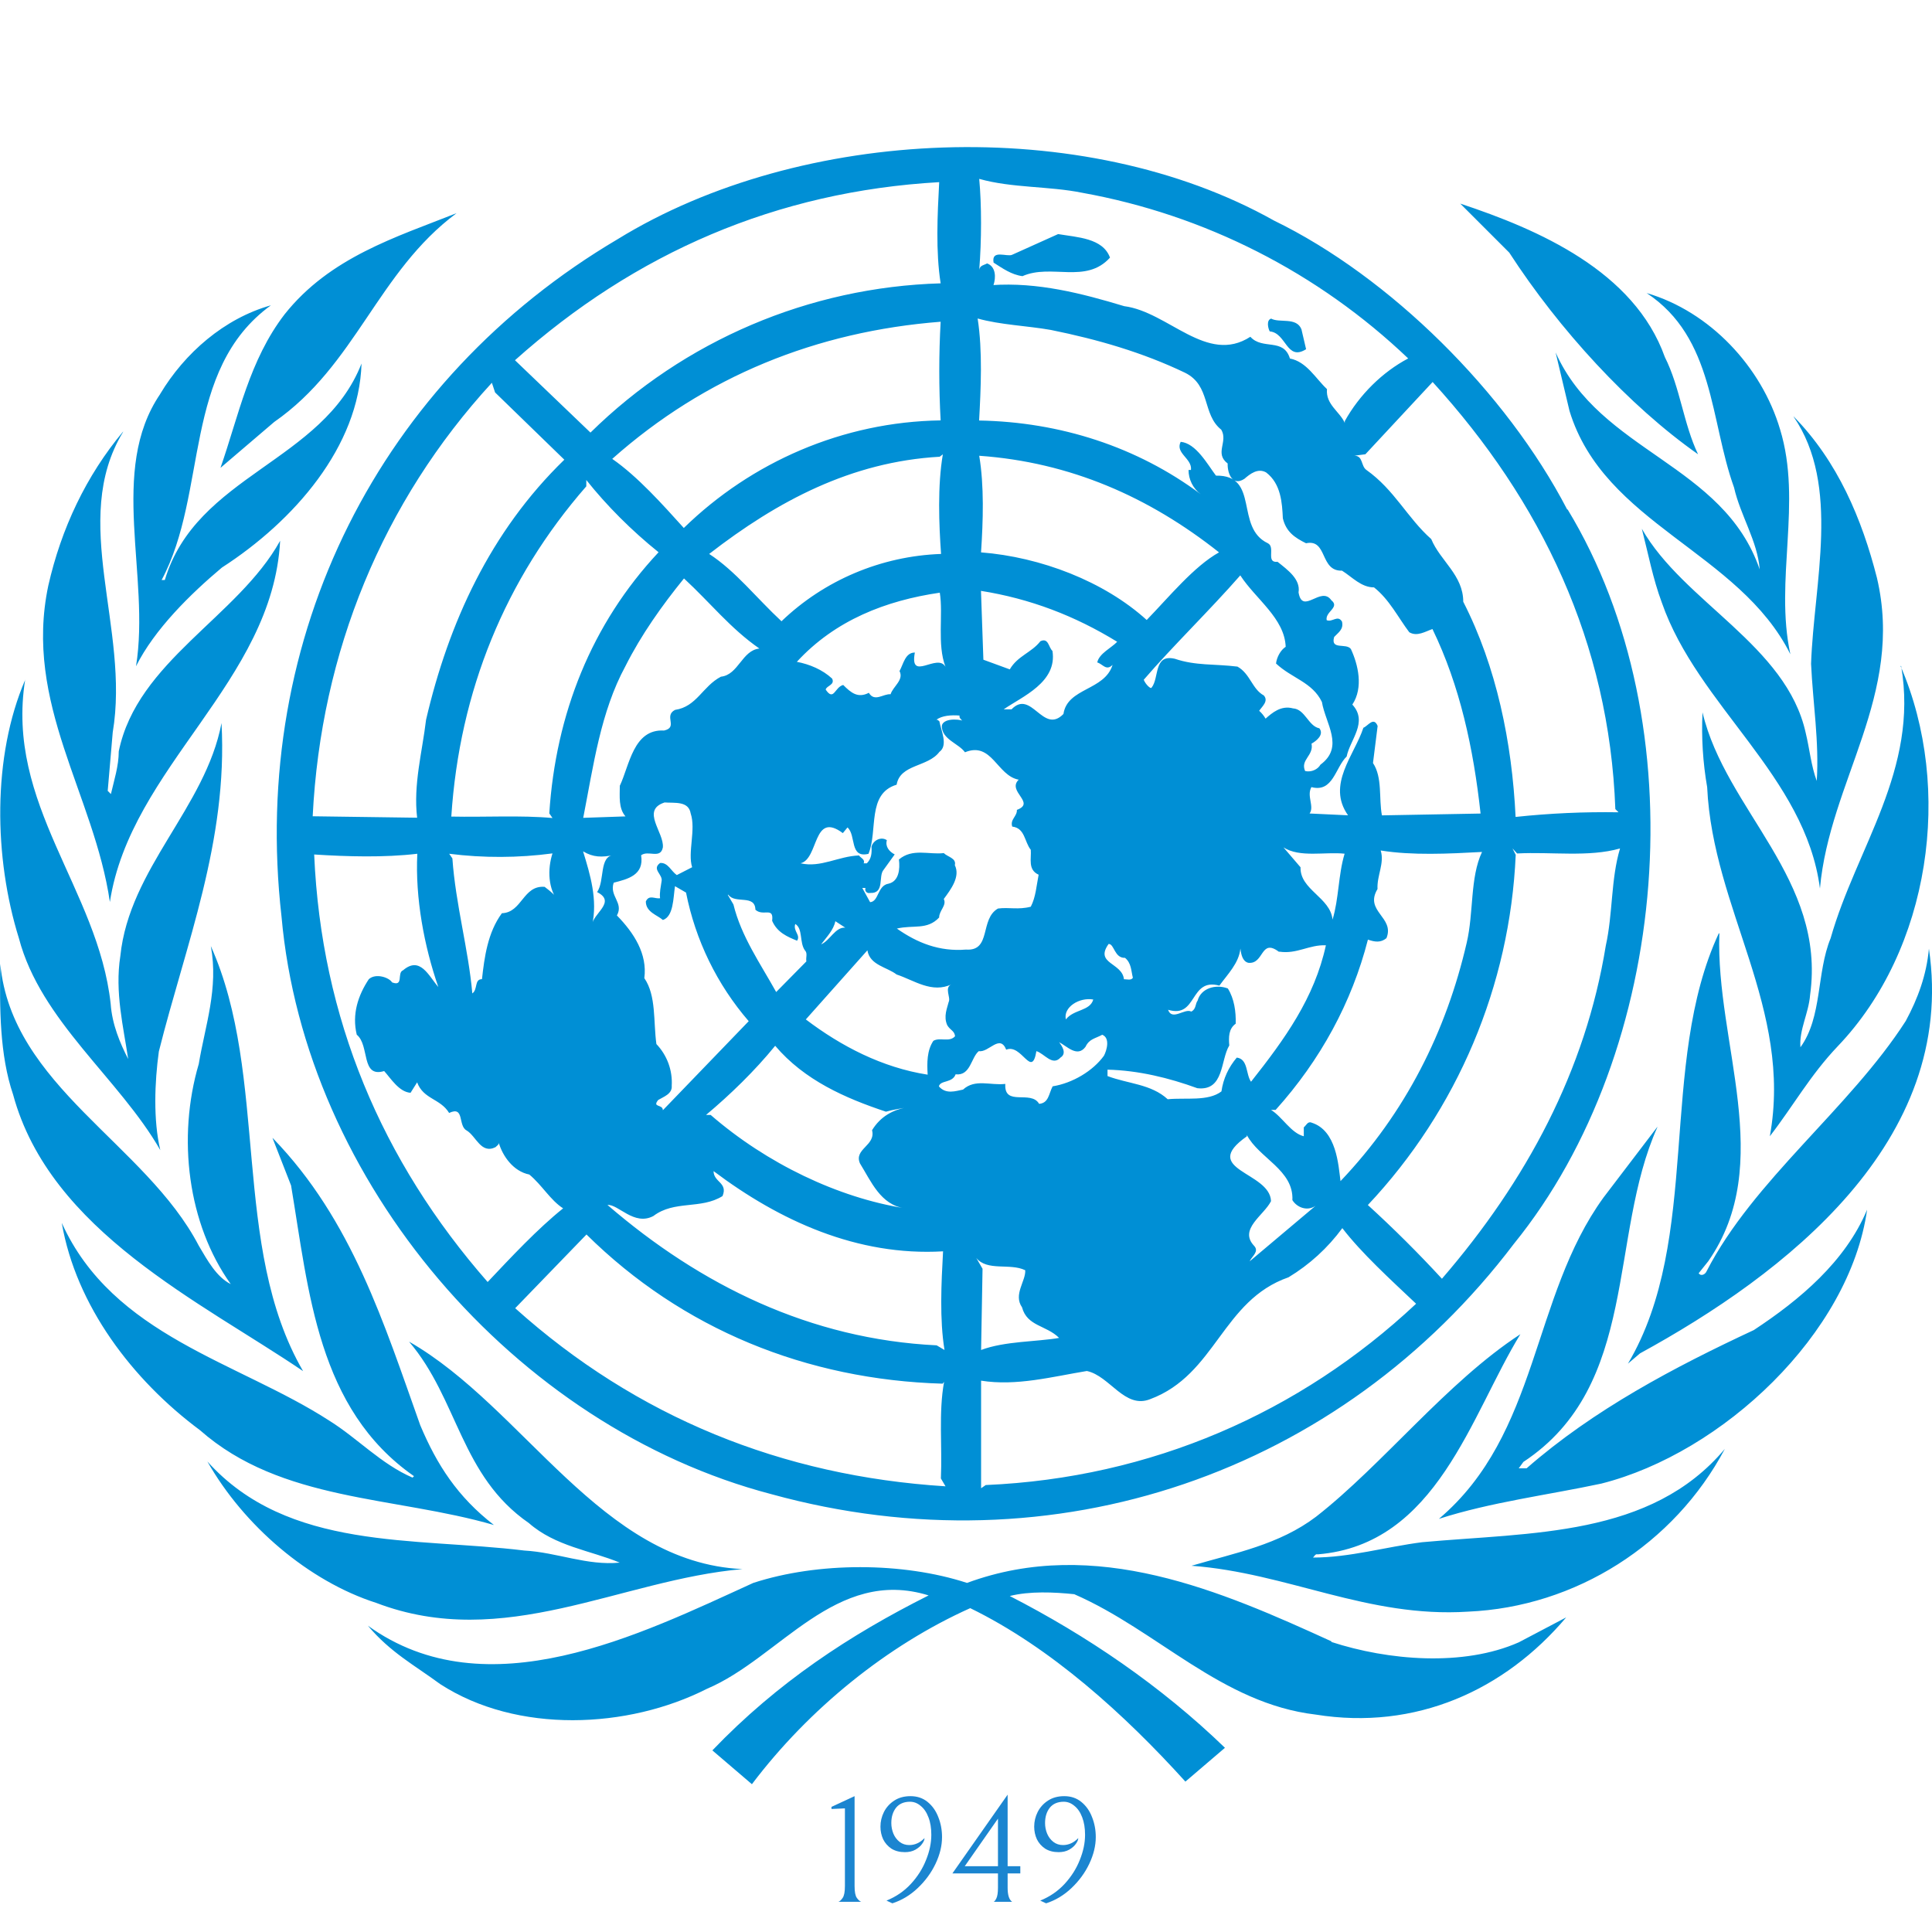 <svg width="64" height="64" viewBox="0 0 64 64" fill="none" xmlns="http://www.w3.org/2000/svg">
<g clip-path="url(#clip0_8_223)">
<path d="M51.932 16.88C56.24 23.984 55.342 34.806 50.152 41.2C44.406 48.788 34.932 52.08 25.552 49.496C17.044 47.266 10.104 39.146 9.326 30.366C8.266 21.056 12.594 12.57 20.466 7.92C26.532 4.19 35.89 3.766 42.202 7.306C46.038 9.17 49.896 12.994 51.914 16.876L51.932 16.88ZM32.438 5.928C32.518 6.778 32.518 7.968 32.438 8.938C32.462 8.784 32.604 8.784 32.698 8.726C32.994 8.832 32.994 9.198 32.91 9.446H32.85C34.37 9.34 35.836 9.718 37.24 10.142C38.704 10.33 39.98 12.09 41.42 11.156C41.82 11.604 42.52 11.18 42.73 11.876C43.284 11.982 43.58 12.536 43.958 12.89C43.91 13.398 44.382 13.634 44.548 14.01V13.95C45.032 13.076 45.798 12.322 46.648 11.874C43.664 9.026 39.909 7.117 35.85 6.386C34.75 6.162 33.526 6.232 32.44 5.926L32.438 5.928ZM17.06 11.934L19.56 14.33C22.665 11.278 26.808 9.512 31.16 9.386C30.994 8.326 31.054 7.12 31.112 6.034C25.732 6.34 21.046 8.37 17.058 11.934H17.06ZM48.368 6.74L49.996 8.368C51.648 10.916 53.962 13.442 56.25 15.048C55.766 14.034 55.66 12.842 55.15 11.828C54.136 8.984 50.97 7.604 48.364 6.742L48.368 6.74ZM15.128 7.06C13.108 7.86 10.928 8.524 9.428 10.412C8.26 11.932 7.908 13.764 7.304 15.498L9.084 13.978C11.798 12.09 12.504 9.01 15.124 7.062L15.128 7.06ZM35.048 7.756L33.528 8.44C33.362 8.52 32.832 8.252 32.914 8.7C33.21 8.888 33.504 9.1 33.87 9.148C34.826 8.724 35.97 9.42 36.77 8.534C36.534 7.884 35.684 7.862 35.05 7.754L35.048 7.756ZM54.542 9.704C56.796 11.19 56.642 13.928 57.442 16.148C57.654 17.08 58.222 17.928 58.292 18.862C57.088 15.358 53.006 14.982 51.532 11.676L51.992 13.612C53.136 17.364 57.612 18.272 59.308 21.672C58.776 19.218 59.708 16.644 58.968 14.226C58.354 12.15 56.644 10.32 54.542 9.706V9.704ZM5.306 13.054C3.586 15.58 4.986 19.074 4.506 22.07C5.12 20.842 6.312 19.674 7.35 18.802C9.746 17.256 11.894 14.79 11.976 12.042C10.7 15.308 6.5 15.734 5.46 19.214H5.354C6.9 16.322 6.026 12.254 8.974 10.114C7.428 10.55 6.118 11.694 5.304 13.054H5.306ZM32.386 10.554C32.552 11.614 32.492 12.89 32.434 13.93C35.124 13.978 37.674 14.804 39.774 16.37C39.649 16.277 39.548 16.156 39.478 16.017C39.408 15.877 39.372 15.724 39.372 15.568H39.452C39.5 15.188 38.92 15.014 39.112 14.636C39.62 14.684 39.998 15.38 40.28 15.756C41.744 15.732 40.894 17.476 42 17.996C42.26 18.126 41.92 18.656 42.32 18.61C42.66 18.882 43.088 19.19 43.016 19.624C43.146 20.392 43.76 19.388 44.102 19.884C44.398 20.12 43.89 20.264 43.948 20.544C44.136 20.624 44.314 20.356 44.456 20.592C44.516 20.852 44.326 20.958 44.196 21.1C44.066 21.548 44.596 21.288 44.75 21.5C44.986 22.008 45.174 22.774 44.798 23.34C45.33 23.92 44.718 24.508 44.61 25.06C44.23 25.426 44.162 26.264 43.442 26.074C43.276 26.37 43.548 26.714 43.382 26.948L44.656 27.008C43.936 25.994 44.868 25.014 45.164 24.108C45.318 24.048 45.504 23.728 45.636 24.048L45.482 25.276C45.802 25.76 45.67 26.444 45.778 27.01L49.046 26.95C48.81 24.79 48.362 22.714 47.452 20.838C47.216 20.918 46.944 21.098 46.684 20.944C46.318 20.46 46.024 19.858 45.516 19.458C45.092 19.458 44.796 19.118 44.456 18.904C43.712 18.928 43.984 17.844 43.264 17.996C42.884 17.808 42.604 17.616 42.496 17.17C42.472 16.662 42.436 16.026 41.942 15.65C41.67 15.496 41.41 15.698 41.222 15.862C40.822 16.122 40.656 15.674 40.668 15.354C40.22 15.014 40.692 14.634 40.456 14.234C39.816 13.726 40.116 12.77 39.252 12.346C37.848 11.674 36.372 11.246 34.812 10.93C34.022 10.79 33.148 10.764 32.382 10.55L32.386 10.554ZM42.11 10.554C41.944 10.602 42.004 10.874 42.062 10.978C42.616 11.026 42.616 11.978 43.266 11.568L43.112 10.908C42.946 10.494 42.38 10.708 42.108 10.554H42.11ZM20.28 15.2C21.13 15.79 21.956 16.72 22.652 17.49C24.892 15.306 27.916 13.974 31.16 13.926C31.1 12.866 31.1 11.72 31.16 10.658C27.054 10.978 23.36 12.464 20.28 15.202V15.2ZM47.46 12.652L45.23 15.048L44.864 15.096C45.16 15.096 45.076 15.436 45.264 15.568C46.196 16.228 46.624 17.162 47.412 17.858C47.708 18.578 48.472 19.05 48.472 19.934C49.572 22.082 50.088 24.594 50.206 27.062C51.338 26.941 52.477 26.89 53.616 26.908L53.51 26.802C53.31 21.292 51.056 16.602 47.456 12.652H47.46ZM16.4 13L16.294 12.68C12.674 16.62 10.63 21.6 10.358 27.04L13.818 27.088C13.688 25.988 13.984 24.928 14.114 23.842C14.858 20.642 16.238 17.612 18.694 15.228L16.4 13ZM59.414 13.8C60.984 16.09 60.086 19.31 59.994 21.99C60.054 23.29 60.266 24.574 60.182 25.87C59.994 25.362 59.946 24.81 59.816 24.276C59.176 21.376 55.768 19.946 54.388 17.516C54.6 18.342 54.754 19.168 55.048 19.956C56.24 23.39 59.804 25.702 60.288 29.432C60.608 25.868 63.088 23.024 62.176 19.142C61.68 17.194 60.876 15.282 59.416 13.796L59.414 13.8ZM4.08 14.294C2.852 15.76 2.026 17.516 1.6 19.4C0.774 23.306 3.12 26.316 3.64 29.88C4.324 25.408 9.032 22.588 9.28 17.914C7.88 20.44 4.548 21.902 3.934 24.888C3.934 25.372 3.78 25.844 3.674 26.304L3.568 26.198L3.734 24.262C4.314 20.816 2.294 17.252 4.074 14.314L4.08 14.294ZM31.234 15.05L31.128 15.13C28.202 15.296 25.758 16.594 23.492 18.35C24.366 18.916 25.062 19.814 25.888 20.58C27.304 19.22 29.192 18.42 31.174 18.35C31.104 17.382 31.054 16.084 31.234 15.046V15.05ZM32.438 15.098C32.604 16.09 32.568 17.258 32.498 18.298C34.468 18.452 36.57 19.254 37.986 20.538C38.73 19.77 39.556 18.758 40.382 18.298C38.058 16.458 35.45 15.312 32.442 15.098H32.438ZM19.422 15.898V16.11C16.732 19.19 15.222 22.896 14.95 27.05C16.05 27.074 17.262 27.002 18.302 27.098L18.196 26.944C18.408 23.652 19.596 20.664 21.816 18.294C20.92 17.574 20.096 16.748 19.42 15.898H19.422ZM41.088 19.058C40.088 20.202 38.834 21.418 37.888 22.518C37.948 22.672 38.124 22.838 38.148 22.778C38.408 22.458 38.208 21.658 38.916 21.822C39.612 22.058 40.226 21.988 40.992 22.082C41.416 22.318 41.476 22.826 41.866 23.038C42.032 23.226 41.806 23.404 41.712 23.546C41.796 23.621 41.867 23.709 41.924 23.806C42.136 23.618 42.432 23.358 42.832 23.466C43.232 23.49 43.34 24.056 43.706 24.126C43.872 24.338 43.6 24.55 43.446 24.634C43.526 25.034 43.066 25.166 43.234 25.542C43.446 25.59 43.658 25.482 43.742 25.33C44.542 24.74 43.908 23.97 43.79 23.254C43.47 22.594 42.798 22.474 42.27 21.98C42.294 21.768 42.424 21.532 42.59 21.426C42.554 20.482 41.598 19.846 41.09 19.066L41.088 19.058ZM22.656 19.164C21.936 20.05 21.24 21.028 20.72 22.064C19.894 23.584 19.66 25.356 19.32 27.092L20.72 27.044C20.484 26.772 20.532 26.384 20.532 26.03C20.852 25.358 20.98 24.142 21.996 24.2C22.48 24.094 21.972 23.716 22.362 23.516C23.082 23.41 23.27 22.736 23.882 22.416C24.462 22.356 24.578 21.542 25.156 21.484C24.188 20.812 23.528 19.964 22.656 19.16V19.164ZM32.496 19.564L32.576 21.854L33.45 22.174C33.71 21.726 34.17 21.62 34.464 21.242C34.736 21.112 34.736 21.454 34.864 21.562C35.03 22.602 33.864 23.072 33.248 23.498H33.508C34.168 22.814 34.548 24.348 35.228 23.652C35.358 22.778 36.588 22.884 36.856 22.024C36.644 22.236 36.536 22 36.348 21.944C36.408 21.648 36.82 21.46 37.008 21.26C35.608 20.4 34.128 19.832 32.488 19.572L32.496 19.564ZM31.128 19.634C29.348 19.894 27.668 20.542 26.396 21.924C26.82 22.004 27.246 22.184 27.564 22.478C27.67 22.69 27.376 22.714 27.352 22.844C27.624 23.244 27.648 22.764 27.932 22.69C28.192 22.95 28.416 23.138 28.782 22.95C28.97 23.27 29.266 22.974 29.502 22.998C29.582 22.738 29.95 22.526 29.798 22.23C29.928 21.994 29.986 21.616 30.306 21.616C30.118 22.608 31.05 21.616 31.32 22.088C31.036 21.344 31.25 20.354 31.132 19.634H31.128ZM62.978 22.064C63.568 25.498 61.492 28.084 60.642 31.08C60.17 32.224 60.37 33.688 59.642 34.692C59.594 34.112 59.914 33.572 59.962 32.958C60.494 29.122 57.166 26.846 56.398 23.598C56.358 24.427 56.41 25.258 56.552 26.076C56.74 30.124 59.396 33.416 58.628 37.64C59.396 36.648 59.962 35.62 60.882 34.654C63.938 31.454 64.718 26.134 62.958 22.062L62.978 22.064ZM0.838 22.512C-0.262 25.06 -0.202 28.424 0.626 31.08C1.346 33.82 3.954 35.73 5.31 38.1C5.074 37.108 5.122 35.846 5.262 34.832C6.148 31.292 7.552 27.872 7.338 23.952C6.806 26.752 4.282 28.766 3.986 31.672C3.798 32.864 4.092 34.032 4.246 35.082C3.974 34.55 3.714 33.938 3.666 33.252C3.252 29.452 0.172 26.644 0.834 22.512H0.838ZM31.058 23.846L31.118 23.894C31.178 24.214 31.414 24.694 31.118 24.908C30.738 25.416 29.818 25.308 29.702 25.994C28.71 26.29 29.088 27.514 28.77 28.284C28.13 28.438 28.37 27.67 28.074 27.41L27.92 27.598C26.92 26.854 27.13 28.448 26.52 28.598C27.192 28.752 27.77 28.362 28.456 28.338C28.504 28.418 28.668 28.468 28.61 28.598H28.716C28.87 28.444 28.882 28.258 28.87 28.044C28.93 27.832 29.19 27.704 29.378 27.832C29.318 28.044 29.458 28.212 29.638 28.304L29.272 28.812C29.084 29.024 29.32 29.602 28.824 29.58C28.718 29.604 28.636 29.52 28.67 29.414H28.564L28.824 29.886C29.12 29.862 29.06 29.332 29.438 29.272C29.778 29.192 29.818 28.788 29.778 28.472C30.226 28.092 30.77 28.318 31.264 28.26C31.394 28.39 31.688 28.426 31.63 28.66C31.818 29.04 31.5 29.46 31.264 29.78C31.37 29.992 31.11 30.16 31.11 30.394C30.71 30.818 30.26 30.63 29.71 30.76C30.382 31.232 31.114 31.528 32 31.456C32.85 31.516 32.448 30.442 33.06 30.096C33.426 30.048 33.732 30.144 34.146 30.036C34.312 29.716 34.334 29.34 34.406 28.976C34.04 28.81 34.17 28.444 34.146 28.15C33.934 27.89 33.958 27.43 33.532 27.382C33.452 27.146 33.698 27.042 33.686 26.828C34.326 26.592 33.346 26.214 33.746 25.828C33.026 25.698 32.86 24.554 31.966 24.92C31.754 24.624 31.198 24.496 31.198 24.046C31.258 23.726 31.978 23.858 31.894 23.892C31.846 23.832 31.764 23.786 31.788 23.704C31.516 23.68 31.198 23.704 31.02 23.844L31.058 23.846ZM22.006 26.586C21.226 26.846 22.006 27.578 21.958 28.072C21.878 28.472 21.474 28.152 21.238 28.332C21.344 28.992 20.79 29.122 20.33 29.24C20.176 29.688 20.67 29.9 20.436 30.326C21.002 30.906 21.45 31.6 21.344 32.402C21.744 32.982 21.64 33.842 21.744 34.586C21.919 34.769 22.054 34.986 22.142 35.223C22.229 35.461 22.267 35.713 22.252 35.966C22.276 36.238 21.98 36.332 21.804 36.438C21.592 36.698 21.958 36.568 21.958 36.778L24.802 33.828C23.752 32.612 23.037 31.144 22.726 29.568L22.36 29.356C22.3 29.756 22.312 30.356 21.96 30.476C21.772 30.31 21.394 30.216 21.394 29.862C21.5 29.626 21.69 29.782 21.866 29.756C21.842 29.568 21.89 29.376 21.914 29.202C21.974 28.966 21.574 28.802 21.866 28.588C22.126 28.564 22.232 28.86 22.42 28.988L22.928 28.728C22.774 28.244 23.058 27.478 22.88 26.948C22.81 26.524 22.348 26.608 22.006 26.582V26.586ZM42.87 27.01H43.13H42.87ZM42.516 28.07L43.082 28.73C43.058 29.474 44.074 29.73 44.142 30.464C44.354 29.768 44.33 28.978 44.542 28.28C43.892 28.21 43.056 28.42 42.512 28.068L42.516 28.07ZM50.104 28.106L50.21 28.318C50.02 32.647 48.282 36.763 45.312 39.918C46.165 40.696 46.984 41.511 47.766 42.36C50.566 39.114 52.522 35.468 53.194 31.326C53.43 30.266 53.36 29.12 53.666 28.106C52.626 28.402 51.4 28.212 50.256 28.272L50.104 28.106ZM45.738 28.176C45.868 28.6 45.608 29.002 45.632 29.45C45.184 30.194 46.212 30.382 45.928 31.078C45.74 31.232 45.548 31.208 45.314 31.126C44.782 33.202 43.744 35.114 42.258 36.766H42.104C42.484 37.002 42.764 37.534 43.19 37.64V37.344C43.27 37.284 43.32 37.132 43.45 37.19C44.276 37.45 44.336 38.594 44.406 39.126C46.566 36.86 47.91 34.158 48.586 31.232C48.822 30.232 48.692 29.072 49.094 28.222C47.984 28.282 46.782 28.342 45.742 28.174L45.738 28.176ZM19.318 28.212C19.554 28.98 19.802 29.806 19.614 30.652C19.614 30.272 20.44 29.884 19.78 29.552C20.04 29.172 19.84 28.36 20.334 28.324C19.944 28.404 19.65 28.404 19.32 28.204L19.318 28.212ZM10.408 28.318C10.644 33.722 12.638 38.454 16.154 42.468C16.934 41.642 17.806 40.708 18.654 40.028C18.23 39.756 17.958 39.26 17.534 38.908C17.002 38.802 16.648 38.294 16.52 37.848C16.544 37.908 16.46 37.954 16.414 38.002C15.93 38.238 15.774 37.636 15.458 37.448C15.162 37.294 15.398 36.622 14.878 36.868C14.582 36.384 14.028 36.42 13.818 35.854L13.6 36.2C13.22 36.176 12.94 35.716 12.726 35.48C11.946 35.716 12.254 34.63 11.818 34.276C11.652 33.592 11.866 32.966 12.218 32.436C12.454 32.224 12.902 32.388 12.986 32.542C13.386 32.696 13.14 32.222 13.352 32.142C13.918 31.658 14.202 32.33 14.52 32.696C14.048 31.336 13.752 29.746 13.824 28.282C12.724 28.412 11.5 28.376 10.404 28.306L10.408 28.318ZM14.88 28.282L14.986 28.436C15.092 29.956 15.518 31.446 15.646 32.908C15.834 32.778 15.706 32.436 15.966 32.436C16.046 31.716 16.154 30.89 16.626 30.252C17.298 30.228 17.322 29.32 18.042 29.378C18.208 29.508 18.442 29.674 18.514 29.886C18.148 29.462 18.134 28.786 18.302 28.27C17.166 28.421 16.016 28.425 14.88 28.282ZM24.108 29.642L24.296 29.962C24.556 31.022 25.182 31.91 25.712 32.862L26.712 31.848C26.688 31.718 26.76 31.576 26.664 31.482C26.476 31.222 26.604 30.762 26.344 30.608C26.264 30.844 26.532 30.974 26.404 31.162C26.084 31.032 25.744 30.89 25.578 30.502C25.638 30.018 25.282 30.372 25.024 30.136C25.012 29.616 24.352 29.956 24.128 29.64L24.108 29.642ZM27.672 30.516C27.612 30.812 27.376 31.048 27.2 31.284C27.496 31.154 27.672 30.704 28 30.73L27.672 30.516ZM56.938 30.916C54.918 35.256 56.384 41.03 53.928 45.172L54.328 44.832C59.096 42.224 64.842 37.832 63.898 31.426C63.818 32.3 63.532 33.078 63.13 33.822C61.266 36.722 58.08 39.096 56.53 42.118C56.482 42.224 56.342 42.284 56.27 42.178L56.59 41.778C58.844 38.532 56.826 34.544 56.956 30.922L56.938 30.916ZM36.724 31.27C36.252 31.93 37.172 31.884 37.232 32.438C37.338 32.438 37.468 32.486 37.528 32.39C37.468 32.154 37.48 31.906 37.268 31.73C36.914 31.742 36.914 31.27 36.728 31.27H36.724ZM6.984 31.34C7.244 32.744 6.796 33.972 6.584 35.246C5.864 37.686 6.218 40.546 7.644 42.538C7.172 42.302 6.876 41.758 6.584 41.264C4.824 37.888 0.388 35.978 0.01 31.93C-0.014 33.394 -0.014 34.94 0.434 36.26C1.662 40.792 6.664 43.128 10.04 45.42C7.644 41.29 8.92 35.66 6.984 31.34ZM42.364 31.528C41.75 31.068 41.88 31.952 41.35 31.894C41.162 31.846 41.114 31.622 41.09 31.422C41.042 31.906 40.666 32.272 40.394 32.65C39.394 32.378 39.674 33.75 38.694 33.45C38.824 33.83 39.248 33.39 39.462 33.51C39.628 33.43 39.592 33.25 39.674 33.144C39.78 32.744 40.264 32.59 40.674 32.744C40.886 33.084 40.946 33.512 40.934 33.912C40.698 34.078 40.698 34.36 40.722 34.632C40.426 35.116 40.556 36.152 39.662 36.048C38.73 35.708 37.714 35.458 36.688 35.434V35.646C37.372 35.906 38.128 35.906 38.682 36.414C39.272 36.354 40.016 36.494 40.462 36.154C40.522 35.73 40.698 35.354 40.97 35.034C41.35 35.082 41.266 35.588 41.442 35.834C42.562 34.418 43.542 33.06 43.922 31.314C43.368 31.29 42.966 31.61 42.388 31.526L42.364 31.528ZM28.734 31.48L26.694 33.77C27.862 34.656 29.22 35.364 30.73 35.6C30.706 35.2 30.706 34.8 30.918 34.48C31.13 34.35 31.45 34.54 31.638 34.326C31.614 34.138 31.484 34.138 31.378 33.96C31.248 33.664 31.378 33.394 31.426 33.192C31.506 33.038 31.26 32.708 31.532 32.602C30.872 32.922 30.282 32.472 29.702 32.282C29.382 32.034 28.816 31.976 28.734 31.482V31.48ZM35.308 33.77C35.568 33.43 36.108 33.498 36.216 33.11C35.744 33.03 35.216 33.37 35.308 33.77ZM36.512 34.278C36.276 34.408 36.088 34.408 35.958 34.678C35.686 35.044 35.344 34.654 35.084 34.524C35.164 34.63 35.356 34.89 35.132 35.032C34.86 35.328 34.6 34.902 34.332 34.82C34.178 35.752 33.848 34.56 33.332 34.772C33.12 34.24 32.752 34.878 32.424 34.82C32.164 35.032 32.152 35.646 31.656 35.588C31.55 35.884 31.148 35.776 31.102 35.988C31.338 36.26 31.656 36.142 31.902 36.094C32.302 35.728 32.81 35.964 33.302 35.906C33.254 36.674 34.152 36.094 34.422 36.566C34.742 36.542 34.742 36.226 34.87 35.986C35.53 35.88 36.204 35.478 36.57 34.972C36.664 34.792 36.782 34.382 36.51 34.276L36.512 34.278ZM25.678 34.644C25.006 35.47 24.192 36.26 23.388 36.934H23.542C25.406 38.55 27.766 39.674 29.974 40.026C29.174 39.92 28.854 39.13 28.488 38.54C28.276 38.056 29.02 37.95 28.888 37.44C29.16 36.992 29.584 36.744 30.116 36.672C29.856 36.72 29.608 36.752 29.348 36.826C28.002 36.378 26.648 35.786 25.678 34.642V34.644ZM54.898 37.334L53.118 39.67C50.722 42.974 50.994 47.494 47.666 50.314C49.386 49.76 51.278 49.524 53.046 49.146C57.058 48.132 61.272 44.178 61.85 40.072C61.13 41.792 59.62 43.058 58.098 44.06C55.466 45.288 52.798 46.692 50.57 48.64H50.31L50.464 48.428C54.312 45.888 53.272 40.968 54.904 37.336L54.898 37.334ZM41.304 37.594V37.642C39.71 38.762 42.072 38.81 42.104 39.79C41.868 40.262 41.018 40.722 41.55 41.276C41.716 41.464 41.47 41.616 41.396 41.784L43.58 39.944C43.308 40.132 42.966 40.004 42.812 39.756C42.86 38.756 41.702 38.364 41.302 37.596L41.304 37.594ZM9.028 37.7L9.642 39.27C10.232 42.786 10.516 46.67 13.714 48.9L13.666 48.948C12.626 48.5 11.836 47.638 10.906 47.06C7.896 45.112 3.742 44.26 2.046 40.51C2.518 43.25 4.382 45.71 6.626 47.378C9.316 49.75 13.07 49.562 16.362 50.518C15.158 49.586 14.474 48.524 13.922 47.214C12.73 43.874 11.668 40.414 9.036 37.702L9.028 37.7ZM23.284 38.396L23.544 38.716L23.284 38.396ZM23.638 38.796C23.638 39.162 24.122 39.176 23.934 39.622C23.214 40.07 22.34 39.752 21.644 40.282C21.004 40.622 20.476 39.882 20.124 39.916C23.216 42.582 26.85 44.364 31.028 44.566L31.288 44.72C31.122 43.706 31.182 42.514 31.24 41.452C28.396 41.618 25.824 40.438 23.64 38.796H23.638ZM44.466 40.684C43.985 41.339 43.379 41.892 42.684 42.312C40.478 43.08 40.284 45.532 38.104 46.348C37.254 46.688 36.77 45.58 36.004 45.416C34.86 45.604 33.668 45.924 32.5 45.736V49.3L32.654 49.194C38.13 48.958 43.062 46.798 46.91 43.188C46.036 42.362 45.104 41.512 44.47 40.688L44.466 40.684ZM19.426 40.896L17.066 43.336C21.09 46.948 25.906 48.896 31.322 49.236L31.168 48.976C31.216 47.916 31.088 46.792 31.274 45.776L31.226 45.836C26.718 45.706 22.6 44.03 19.426 40.892V40.896ZM32.336 41.664L32.548 42.03L32.5 44.72C33.28 44.424 34.364 44.448 35.084 44.32C34.66 43.896 34.024 43.94 33.856 43.306C33.56 42.882 33.986 42.432 33.962 42.078C33.454 41.83 32.702 42.126 32.334 41.664H32.336ZM50.36 44.2C47.92 45.794 45.816 48.508 43.6 50.24C42.372 51.172 40.91 51.444 39.47 51.868C42.656 52.104 45.3 53.602 48.63 53.388C52.194 53.234 55.462 51.158 57.138 47.996C54.684 50.922 50.73 50.756 47.108 51.088C45.904 51.242 44.712 51.596 43.496 51.596C43.544 51.548 43.576 51.466 43.65 51.49C47.604 51.17 48.724 46.864 50.364 44.198L50.36 44.2ZM13.554 44.448C15.182 46.36 15.254 48.888 17.52 50.454C18.394 51.222 19.56 51.362 20.53 51.764C19.444 51.87 18.454 51.424 17.37 51.364C13.724 50.916 9.546 51.388 6.87 48.414C8.074 50.538 10.222 52.38 12.464 53.098C16.7 54.714 20.548 52.33 24.596 51.978C19.912 51.766 17.362 46.632 13.562 44.45L13.554 44.448ZM44.106 54.372C40.486 52.72 36.282 50.868 32.034 52.436C29.898 51.74 27.09 51.74 24.954 52.436C21.224 54.136 16.128 56.696 12.186 53.852C12.93 54.738 13.732 55.162 14.582 55.788C17.13 57.44 20.802 57.274 23.422 55.942C25.822 54.928 27.682 51.894 30.762 52.85C28.154 54.16 25.758 55.73 23.598 57.984L24.908 59.104C26.8 56.6 29.4 54.5 32.14 53.272C34.806 54.572 37.25 56.788 39.268 59.018L40.578 57.898C38.454 55.844 35.998 54.178 33.45 52.87C34.11 52.704 34.914 52.74 35.586 52.81C38.346 54.014 40.46 56.43 43.586 56.798C46.89 57.33 49.84 55.998 51.882 53.578L50.312 54.404C48.472 55.218 45.982 55.004 44.104 54.392L44.106 54.372Z" fill="#008FD5"/>
<path d="M27.774 63C27.82 62.983 27.867 62.94 27.914 62.87C27.964 62.8 27.989 62.668 27.989 62.475V59.905L27.544 59.925V59.855L28.309 59.5V62.475C28.309 62.668 28.334 62.8 28.384 62.87C28.434 62.94 28.482 62.983 28.529 63H27.774ZM29.526 60.39C29.526 60.513 29.55 60.632 29.596 60.745C29.643 60.855 29.711 60.945 29.801 61.015C29.891 61.085 29.998 61.12 30.121 61.12C30.308 61.12 30.476 61.043 30.626 60.89C30.626 60.943 30.6 61.007 30.546 61.08C30.496 61.153 30.421 61.218 30.321 61.275C30.225 61.328 30.11 61.355 29.976 61.355C29.803 61.355 29.655 61.317 29.531 61.24C29.411 61.16 29.32 61.057 29.256 60.93C29.196 60.8 29.166 60.66 29.166 60.51C29.166 60.34 29.205 60.178 29.281 60.025C29.361 59.868 29.476 59.742 29.626 59.645C29.776 59.548 29.955 59.5 30.161 59.5C30.381 59.5 30.57 59.563 30.726 59.69C30.883 59.817 31.001 59.983 31.081 60.19C31.165 60.397 31.206 60.618 31.206 60.855C31.206 61.142 31.135 61.437 30.991 61.74C30.848 62.04 30.651 62.308 30.401 62.545C30.151 62.782 29.871 62.95 29.561 63.05L29.366 62.96C29.68 62.833 29.948 62.65 30.171 62.41C30.395 62.167 30.563 61.902 30.676 61.615C30.793 61.328 30.851 61.05 30.851 60.78C30.851 60.557 30.82 60.363 30.756 60.2C30.693 60.033 30.606 59.907 30.496 59.82C30.39 59.73 30.273 59.685 30.146 59.685C29.943 59.685 29.788 59.752 29.681 59.885C29.578 60.018 29.526 60.187 29.526 60.39ZM33.799 61.82V62.06H33.379V62.535C33.379 62.778 33.429 62.933 33.529 63H32.914C32.94 62.993 32.97 62.957 33.004 62.89C33.04 62.82 33.059 62.7 33.059 62.53V62.06H31.549L33.379 59.45V61.82H33.799ZM33.059 60.245L31.959 61.82H33.059V60.245ZM34.619 60.39C34.619 60.513 34.642 60.632 34.689 60.745C34.736 60.855 34.804 60.945 34.894 61.015C34.984 61.085 35.091 61.12 35.214 61.12C35.401 61.12 35.569 61.043 35.719 60.89C35.719 60.943 35.692 61.007 35.639 61.08C35.589 61.153 35.514 61.218 35.414 61.275C35.317 61.328 35.202 61.355 35.069 61.355C34.896 61.355 34.747 61.317 34.624 61.24C34.504 61.16 34.412 61.057 34.349 60.93C34.289 60.8 34.259 60.66 34.259 60.51C34.259 60.34 34.297 60.178 34.374 60.025C34.454 59.868 34.569 59.742 34.719 59.645C34.869 59.548 35.047 59.5 35.254 59.5C35.474 59.5 35.662 59.563 35.819 59.69C35.976 59.817 36.094 59.983 36.174 60.19C36.257 60.397 36.299 60.618 36.299 60.855C36.299 61.142 36.227 61.437 36.084 61.74C35.941 62.04 35.744 62.308 35.494 62.545C35.244 62.782 34.964 62.95 34.654 63.05L34.459 62.96C34.772 62.833 35.041 62.65 35.264 62.41C35.487 62.167 35.656 61.902 35.769 61.615C35.886 61.328 35.944 61.05 35.944 60.78C35.944 60.557 35.912 60.363 35.849 60.2C35.786 60.033 35.699 59.907 35.589 59.82C35.482 59.73 35.366 59.685 35.239 59.685C35.036 59.685 34.881 59.752 34.774 59.885C34.671 60.018 34.619 60.187 34.619 60.39Z" fill="#1B85D0"/>
</g>
<defs>
<clipPath id="clip0_8_223">
<rect width="64" height="64" fill="white"/>
</clipPath>
</defs>
</svg>
